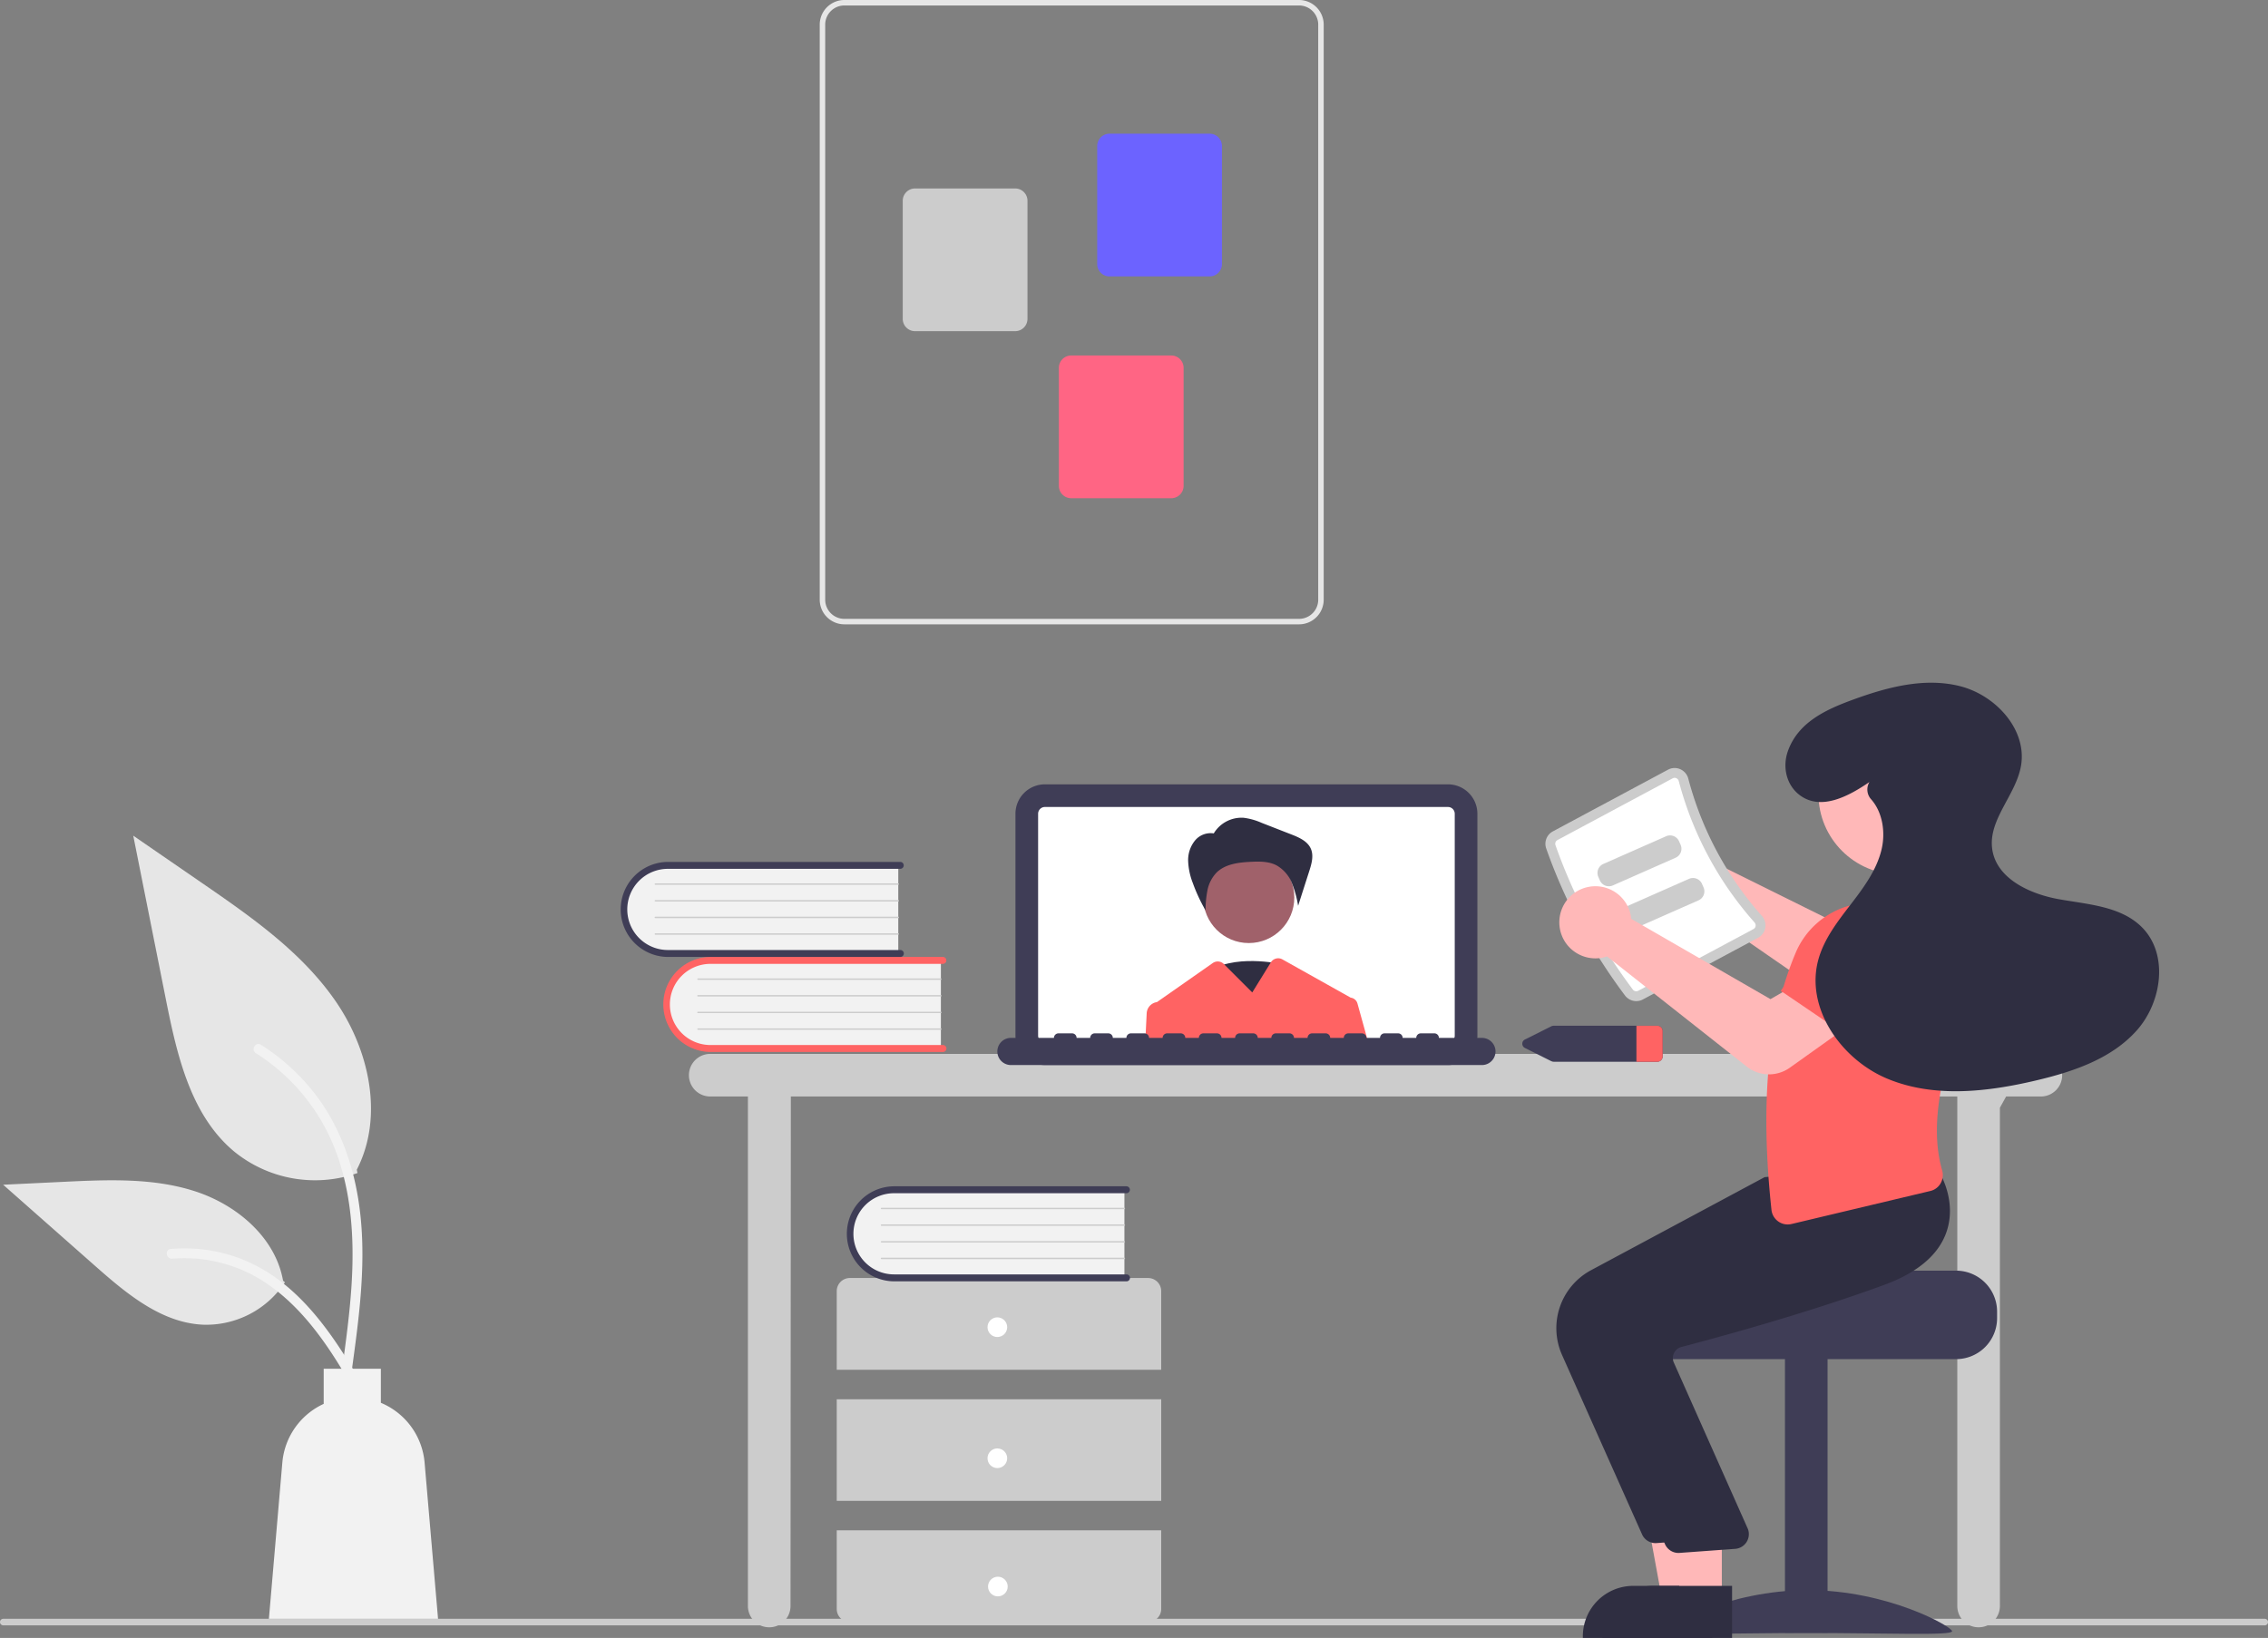 <svg xmlns="http://www.w3.org/2000/svg" width="692" height="499.876" viewBox="0 0 692 499.876"><rect x="0" y="0" width="692" height="499.876" fill="#808080" stroke="none"/><path d="M945,696.1H255a1,1,0,0,1,0-2H945a1,1,0,0,1,0,2Z" transform="translate(-254 -200.062)" fill="#ccc"/><path d="M876.7,521.7h-406a6.5,6.5,0,0,0,0,13h11.5V690.2a6.5,6.5,0,0,0,13,0l.1-155.5H851.2V690.2a6.5,6.5,0,0,0,13,0V538.13L866.1,534.7H876.7a6.5,6.5,0,0,0,0-13Z" transform="translate(-254 -200.062)" fill="#ccc"/><path d="M695.794,525.1H572.812a8.992,8.992,0,0,1-8.982-8.982V448.414a8.992,8.992,0,0,1,8.982-8.982H695.794a8.992,8.992,0,0,1,8.982,8.982v67.709a8.992,8.992,0,0,1-8.982,8.982Z" transform="translate(-254 -200.062)" fill="#3f3d56"/><path d="M695.793,446.345H572.813a2.074,2.074,0,0,0-2.07,2.07v67.71a2.074,2.074,0,0,0,2.07,2.07h122.98a2.074,2.074,0,0,0,2.07-2.07v-67.71a2.074,2.074,0,0,0-2.07-2.07Z" transform="translate(-254 -200.062)" fill="#fff"/><path d="M644.792,494.283s-14.722-3.392-22.82,2.827,10.306,20.355,10.306,20.355Z" transform="translate(-254 -200.062)" fill="#2f2e41"/><circle cx="13.887" cy="13.887" r="13.887" transform="translate(367.137 260.037)" fill="#a0616a"/><path d="M624.286,454.492a9.9,9.9,0,0,1,9.126-4.856,19.4,19.4,0,0,1,5.516,1.544l9.078,3.541c2.349.916,4.922,2.039,5.941,4.345.946,2.141.24,4.613-.474,6.841l-3.4,10.593a32.245,32.245,0,0,0-1.925-7,10.835,10.835,0,0,0-4.7-5.364c-2.358-1.21-5.137-1.185-7.785-1.057-3.749.18-7.826.657-10.489,3.3a10.9,10.9,0,0,0-2.765,5.4,32.505,32.505,0,0,0-.58,6.112,50.668,50.668,0,0,1-3.869-8.3,20.524,20.524,0,0,1-1.438-6.715,9.444,9.444,0,0,1,2.165-6.387,6.2,6.2,0,0,1,6.231-1.961Z" transform="translate(-254 -200.062)" fill="#2f2e41"/><path d="M668.183,506.325a2.472,2.472,0,0,0-2.07-1.79.856.856,0,0,0-.1-.06l-20.731-11.618a2.637,2.637,0,0,0-3.528.908l-5.67,9.18-8.54-8.54-.136-.136a2.637,2.637,0,0,0-3.377-.3l-17.038,11.931c-.03,0-.06.01-.09.01a3.633,3.633,0,0,0-3.03,3.39l-.44,8.89h68.04Z" transform="translate(-254 -200.062)" fill="#ff6363"/><path d="M706.158,516.814H693.03a1.382,1.382,0,0,0-1.382-1.382H687.5a1.382,1.382,0,0,0-1.382,1.382h-4.145a1.382,1.382,0,0,0-1.382-1.382h-4.145a1.382,1.382,0,0,0-1.382,1.382h-4.145a1.382,1.382,0,0,0-1.382-1.382h-4.146a1.382,1.382,0,0,0-1.382,1.382h-4.145a1.382,1.382,0,0,0-1.382-1.382H654.34a1.382,1.382,0,0,0-1.382,1.382h-4.145a1.382,1.382,0,0,0-1.382-1.382h-4.145a1.382,1.382,0,0,0-1.382,1.382h-4.145a1.382,1.382,0,0,0-1.382-1.382h-4.145a1.382,1.382,0,0,0-1.382,1.382H626.7a1.382,1.382,0,0,0-1.382-1.382h-4.146a1.382,1.382,0,0,0-1.382,1.382h-4.145a1.382,1.382,0,0,0-1.382-1.382h-4.145a1.382,1.382,0,0,0-1.382,1.382h-4.146a1.382,1.382,0,0,0-1.382-1.382h-4.145a1.382,1.382,0,0,0-1.382,1.382H593.54a1.382,1.382,0,0,0-1.382-1.382h-4.145a1.382,1.382,0,0,0-1.382,1.382h-4.146a1.382,1.382,0,0,0-1.382-1.382h-4.145a1.382,1.382,0,0,0-1.382,1.382H562.449a4.145,4.145,0,0,0,0,8.291H706.158a4.145,4.145,0,0,0,0-8.291Z" transform="translate(-254 -200.062)" fill="#3f3d56"/><path d="M541.079,492.74v27.526H472.117a13.771,13.771,0,1,1,0-27.526Z" transform="translate(-254 -200.062)" fill="#f2f2f2"/><path d="M542.773,520.054a1.059,1.059,0,0,1-1.059,1.059H470.889a14.5,14.5,0,0,1,0-29.008h70.826a1.059,1.059,0,0,1,0,2.117H470.889a12.387,12.387,0,1,0,0,24.773h70.826A1.059,1.059,0,0,1,542.773,520.054Z" transform="translate(-254 -200.062)" fill="#ff6363"/><path d="M541.079,499.092H466.971a.212.212,0,0,1,0-.423h74.108a.212.212,0,0,1,0,.423Z" transform="translate(-254 -200.062)" fill="#ccc"/><path d="M541.079,504.174H466.971a.212.212,0,1,1,0-.423h74.108a.212.212,0,0,1,0,.423Z" transform="translate(-254 -200.062)" fill="#ccc"/><path d="M541.079,509.255H466.971a.212.212,0,1,1,0-.423h74.108a.212.212,0,0,1,0,.423Z" transform="translate(-254 -200.062)" fill="#ccc"/><path d="M541.079,514.337H466.971a.212.212,0,0,1,0-.423h74.108a.212.212,0,0,1,0,.423Z" transform="translate(-254 -200.062)" fill="#ccc"/><path d="M528.079,463.74v27.526H459.117a13.771,13.771,0,1,1,0-27.526Z" transform="translate(-254 -200.062)" fill="#f2f2f2"/><path d="M529.773,491.054a1.059,1.059,0,0,1-1.059,1.059H457.889a14.5,14.5,0,1,1,0-29.008h70.826a1.059,1.059,0,0,1,0,2.117H457.889a12.387,12.387,0,1,0,0,24.773h70.826A1.059,1.059,0,0,1,529.773,491.054Z" transform="translate(-254 -200.062)" fill="#3f3d56"/><path d="M528.079,470.092H453.971a.212.212,0,1,1,0-.423h74.108a.212.212,0,0,1,0,.423Z" transform="translate(-254 -200.062)" fill="#ccc"/><path d="M528.079,475.174H453.971a.212.212,0,1,1,0-.423h74.108a.212.212,0,1,1,0,.423Z" transform="translate(-254 -200.062)" fill="#ccc"/><path d="M528.079,480.255H453.971a.212.212,0,1,1,0-.423h74.108a.212.212,0,0,1,0,.423Z" transform="translate(-254 -200.062)" fill="#ccc"/><path d="M528.079,485.337H453.971a.212.212,0,1,1,0-.423h74.108a.212.212,0,0,1,0,.423Z" transform="translate(-254 -200.062)" fill="#ccc"/><path d="M608.3,618.1v-24a4,4,0,0,0-4-4h-91a4,4,0,0,0-4,4v24Z" transform="translate(-254 -200.062)" fill="#ccc"/><rect width="99" height="31" transform="translate(255.303 427.043)" fill="#ccc"/><path d="M509.3,667.1v24a4,4,0,0,0,4,4h91a4,4,0,0,0,4-4v-24Z" transform="translate(-254 -200.062)" fill="#ccc"/><circle cx="3" cy="3" r="3" transform="translate(301.303 402.043)" fill="#fff"/><circle cx="3" cy="3" r="3" transform="translate(301.303 442.043)" fill="#fff"/><circle cx="3" cy="3" r="3" transform="translate(301.464 481.196)" fill="#fff"/><path d="M597.079,562.74v27.526H528.117a13.771,13.771,0,1,1,0-27.526Z" transform="translate(-254 -200.062)" fill="#f2f2f2"/><path d="M598.773,590.054a1.059,1.059,0,0,1-1.059,1.059H526.889a14.5,14.5,0,0,1,0-29.008h70.826a1.059,1.059,0,0,1,0,2.117H526.889a12.387,12.387,0,1,0,0,24.773h70.826a1.059,1.059,0,0,1,1.059,1.059Z" transform="translate(-254 -200.062)" fill="#3f3d56"/><path d="M597.079,569.092H522.971a.212.212,0,1,1,0-.423h74.108a.212.212,0,0,1,0,.423Z" transform="translate(-254 -200.062)" fill="#ccc"/><path d="M597.079,574.174H522.971a.212.212,0,1,1,0-.423h74.108a.212.212,0,0,1,0,.423Z" transform="translate(-254 -200.062)" fill="#ccc"/><path d="M597.079,579.255H522.971a.212.212,0,1,1,0-.423h74.108a.212.212,0,0,1,0,.423Z" transform="translate(-254 -200.062)" fill="#ccc"/><path d="M597.079,584.337H522.971a.212.212,0,1,1,0-.423h74.108a.212.212,0,0,1,0,.423Z" transform="translate(-254 -200.062)" fill="#ccc"/><path d="M504.11,383.083v-175.5a7.53,7.53,0,0,1,7.521-7.521H650.36a7.53,7.53,0,0,1,7.521,7.521v175.5a7.53,7.53,0,0,1-7.521,7.521H511.632a7.53,7.53,0,0,1-7.522-7.521Zm7.521-181.35a5.857,5.857,0,0,0-5.85,5.85v175.5a5.857,5.857,0,0,0,5.85,5.85H650.36a5.857,5.857,0,0,0,5.85-5.85v-175.5a5.857,5.857,0,0,0-5.85-5.85Z" transform="translate(-254 -200.062)" fill="#e6e6e6"/><path d="M588.776,280.659V244.624a3.765,3.765,0,0,1,3.761-3.761h30.537a3.765,3.765,0,0,1,3.761,3.761V280.66a3.765,3.765,0,0,1-3.761,3.761H592.537a3.765,3.765,0,0,1-3.761-3.761Z" transform="translate(-254 -200.062)" fill="#6c63ff"/><path d="M529.44,297.374V261.338a3.765,3.765,0,0,1,3.761-3.761h30.537a3.765,3.765,0,0,1,3.761,3.761v36.036a3.765,3.765,0,0,1-3.761,3.761H533.2a3.765,3.765,0,0,1-3.761-3.76Z" transform="translate(-254 -200.062)" fill="#ccc"/><path d="M577.076,348.352V312.317a3.765,3.765,0,0,1,3.761-3.761h30.537a3.765,3.765,0,0,1,3.761,3.761v36.036a3.765,3.765,0,0,1-3.761,3.761H580.837A3.765,3.765,0,0,1,577.076,348.352Z" transform="translate(-254 -200.062)" fill="#ff6584"/><path d="M759.563,513.1h-31.42a1.942,1.942,0,0,0-.86.2l-7.93,3.97a1.445,1.445,0,0,0,0,2.66l7.93,3.97a1.941,1.941,0,0,0,.86.2h31.42a1.649,1.649,0,0,0,1.74-1.53v-7.94A1.649,1.649,0,0,0,759.563,513.1Z" transform="translate(-254 -200.062)" fill="#3f3d56"/><path d="M761.3,514.635v7.94a1.649,1.649,0,0,1-1.74,1.53H753.3v-11h6.26a1.649,1.649,0,0,1,1.74,1.53Z" transform="translate(-254 -200.062)" fill="#ff6363"/><path d="M759.326,453.7a11,11,0,0,1,14.891,6.915,10.572,10.572,0,0,1,.32,1.435l43.938,21.788,10.168-6.739,12.652,14.565-15.526,12.609a11.149,11.149,0,0,1-13.3.513l-44.579-30.828a10.5,10.5,0,0,1-1.015.37,11,11,0,0,1-14.01-8.561,10.706,10.706,0,0,1-.163-1.34,11.036,11.036,0,0,1,6.626-10.729Z" transform="translate(-254 -200.062)" fill="#ffb8b8"/><path d="M850.841,587.853h-48.01c0,1.38-49.48,2.5-49.48,2.5a12.861,12.861,0,0,0-2.11,2,12.41,12.41,0,0,0-2.9,8v2a12.5,12.5,0,0,0,12.5,12.5h90a12.511,12.511,0,0,0,12.5-12.5v-2A12.517,12.517,0,0,0,850.841,587.853Z" transform="translate(-254 -200.062)" fill="#3f3d56"/><rect width="13" height="84" transform="translate(557.618 498.295) rotate(180)" fill="#3f3d56"/><path d="M761.617,697.9c0,1.4,19.7.543,44,.543s44,.861,44-.543-19.7-12.543-44-12.543S761.617,696.495,761.617,697.9Z" transform="translate(-254 -200.062)" fill="#3f3d56"/><path d="M519.353,487.993H507.094l-5.833-31.8h18.094Z" fill="#ffb8b8"/><path d="M776.48,699.938H736.949v-.5a15.386,15.386,0,0,1,15.387-15.386h24.145Z" transform="translate(-254 -200.062)" fill="#2f2e41"/><path d="M755.017,668.337l-24.441-54.808a20.086,20.086,0,0,1,8.819-25.784l53.013-28.428L816.6,557.26l22.315-2.028.161.272c.206.348,5,8.635,1.76,17.722-2.46,6.893-8.859,12.276-19.019,16-23.714,8.7-51.109,16.127-61.786,18.918a3.451,3.451,0,0,0-2.211,1.76,3.5,3.5,0,0,0-.2,2.8l22.706,51.015a4.5,4.5,0,0,1-3.809,6.029l-16.967,1.235q-.216.021-.43.021a4.5,4.5,0,0,1-4.106-2.667Z" transform="translate(-254 -200.062)" fill="#2f2e41"/><path d="M525.353,487.993H513.094l-5.833-31.8h18.094Z" fill="#ffb8b8"/><path d="M782.48,699.938H742.949v-.5a15.386,15.386,0,0,1,15.387-15.386h24.145Z" transform="translate(-254 -200.062)" fill="#2f2e41"/><path d="M762.017,671.337l-24.441-54.808a20.086,20.086,0,0,1,8.819-25.784l53.013-28.428L823.6,560.26l22.315-2.028.161.272c.206.348,5,8.635,1.76,17.722-2.46,6.893-8.859,12.276-19.019,16-23.714,8.7-51.109,16.127-61.786,18.918a3.451,3.451,0,0,0-2.211,1.76,3.5,3.5,0,0,0-.2,2.8l22.706,51.015a4.5,4.5,0,0,1-3.809,6.029l-16.967,1.235q-.216.021-.43.021A4.5,4.5,0,0,1,762.017,671.337Z" transform="translate(-254 -200.062)" fill="#2f2e41"/><path d="M749.835,503.906a167.5,167.5,0,0,1-24.075-44.932,4.3,4.3,0,0,1,2.032-5.179l35.145-18.832a4.247,4.247,0,0,1,3.726-.151,4.319,4.319,0,0,1,2.461,2.884,102.327,102.327,0,0,0,22.446,41.891,4.318,4.318,0,0,1,1.038,3.647,4.247,4.247,0,0,1-2.189,3.018l-35.146,18.832a4.3,4.3,0,0,1-5.437-1.177Z" transform="translate(-254 -200.062)" fill="#ccc"/><path d="M752.233,502.1a1.3,1.3,0,0,0,1.622.335L789,483.607a1.246,1.246,0,0,0,.653-.9,1.318,1.318,0,0,0-.325-1.128,105.341,105.341,0,0,1-23.107-43.125,1.319,1.319,0,0,0-.758-.895,1.247,1.247,0,0,0-1.11.046l-35.145,18.831a1.3,1.3,0,0,0-.62,1.537A164.507,164.507,0,0,0,752.233,502.1Z" transform="translate(-254 -200.062)" fill="#fff"/><path d="M866.593,498.883l-27.525,10.459-6.72-18.667a11.168,11.168,0,0,1,5-13.5h0a11.168,11.168,0,0,1,14.263,2.784Z" transform="translate(-254 -200.062)" fill="#6c63ff"/><path d="M796.583,572.843a5,5,0,0,1-2.083-3.549c-3.525-32.91-1.07-58.664,7.506-78.735a24.992,24.992,0,0,1,16.567-14.18l22.249-1.123.115.056A26.005,26.005,0,0,1,855.156,502.9c-7.156,18.863-13.148,38.5-8.579,54.346a5.122,5.122,0,0,1-.484,3.983,4.884,4.884,0,0,1-3.116,2.309L800.6,573.62a4.964,4.964,0,0,1-4.017-.777Z" transform="translate(-254 -200.062)" fill="#ff6363"/><circle cx="24.561" cy="24.561" r="24.561" transform="translate(554.835 217.762)" fill="#ffb8b8"/><path d="M765.243,461.838l-19.142,8.45a3,3,0,0,1-3.956-1.533l-.473-1.073a3,3,0,0,1,1.533-3.956l19.142-8.45a3,3,0,0,1,3.956,1.533l.473,1.072a3,3,0,0,1-1.533,3.956Z" transform="translate(-254 -200.062)" fill="#ccc"/><path d="M772.243,474.838l-19.142,8.45a3,3,0,0,1-3.956-1.533l-.473-1.073a3,3,0,0,1,1.533-3.956l19.142-8.45a3,3,0,0,1,3.956,1.533l.473,1.072a3,3,0,0,1-1.533,3.956Z" transform="translate(-254 -200.062)" fill="#ccc"/><path d="M787.005,525.615l-42.674-33.666a10.517,10.517,0,0,1-1.036.306,11.027,11.027,0,0,1-8.818-1.691,10.913,10.913,0,0,1-4.627-7.733,11,11,0,0,1,21.635-3.8,10.573,10.573,0,0,1,.229,1.452L794.2,504.989l10.572-6.086,11.711,15.332-16.414,11.7a10.942,10.942,0,0,1-13.06-.318Z" transform="translate(-254 -200.062)" fill="#ffb8b8"/><path d="M821.686,519.009l-24.349-16.557,11.443-16.207a11.168,11.168,0,0,1,13.929-3.64h0a11.168,11.168,0,0,1,5.894,13.283Z" transform="translate(-254 -200.062)" fill="#ff6363"/><path d="M824.391,438.727c-6.313,4.32-14.6,8.762-21.049,4.161-4.234-3.021-5.567-8.615-3.851-13.525,3.087-8.829,11.569-12.715,19.68-15.695,10.544-3.873,22.026-6.954,32.911-4.181s20.506,13.313,18.541,24.373c-1.58,8.894-9.97,16.295-8.779,25.25,1.2,9.012,11.334,13.756,20.281,15.367s18.96,2.128,25.391,8.555c8.2,8.2,6.155,22.853-1.564,31.51s-19.367,12.58-30.654,15.248c-14.955,3.534-31.129,5.392-45.332-.474s-25.256-21.654-21.141-36.46c1.738-6.254,5.832-11.539,9.789-16.685s7.963-10.526,9.472-16.839c1.258-5.261.327-11.369-3.162-15.315a4.437,4.437,0,0,1-.594-5.186Z" transform="translate(-254 -200.062)" fill="#2f2e41"/><path d="M363.072,558.06a39.063,39.063,0,0,1-37.721-6.645C312.139,540.326,308,522.057,304.626,505.14L294.657,455.1l20.872,14.371c15.01,10.335,30.357,21,40.75,35.971s14.929,35.405,6.579,51.6" transform="translate(-254 -200.062)" fill="#e6e6e6"/><path d="M361.288,618.639c2.112-15.388,4.285-30.972,2.8-46.525-1.316-13.812-5.53-27.3-14.109-38.364a63.822,63.822,0,0,0-16.374-14.838c-1.637-1.034-3.144,1.561-1.514,2.59a60.671,60.671,0,0,1,24,28.957c5.225,13.29,6.064,27.776,5.164,41.893-.544,8.537-1.7,17.018-2.861,25.489a1.554,1.554,0,0,0,1.048,1.845,1.509,1.509,0,0,0,1.845-1.048Z" transform="translate(-254 -200.062)" fill="#f2f2f2"/><path d="M340.941,591.41a28.755,28.755,0,0,1-25.055,12.931c-12.683-.6-23.257-9.454-32.775-17.858l-28.153-24.857,18.633-.892c13.4-.641,27.145-1.239,39.908,2.893s24.533,14.077,26.867,27.287" transform="translate(-254 -200.062)" fill="#e6e6e6"/><path d="M367.258,627.484C357.09,609.493,345.3,589.5,324.223,583.107a48.023,48.023,0,0,0-18.1-1.869c-1.922.166-1.442,3.128.476,2.963a44.614,44.614,0,0,1,28.887,7.642c8.145,5.544,14.487,13.252,19.854,21.425,3.288,5.007,6.233,10.226,9.178,15.438C365.459,630.371,368.21,629.169,367.258,627.484Z" transform="translate(-254 -200.062)" fill="#f2f2f2"/><path d="M383.55,646.421a21.774,21.774,0,0,0-13.343-18.237v-10.4H352.762v10.729a21.763,21.763,0,0,0-12.616,17.909l-4.1,47.684h51.608Z" transform="translate(-254 -200.062)" fill="#f2f2f2"/></svg>